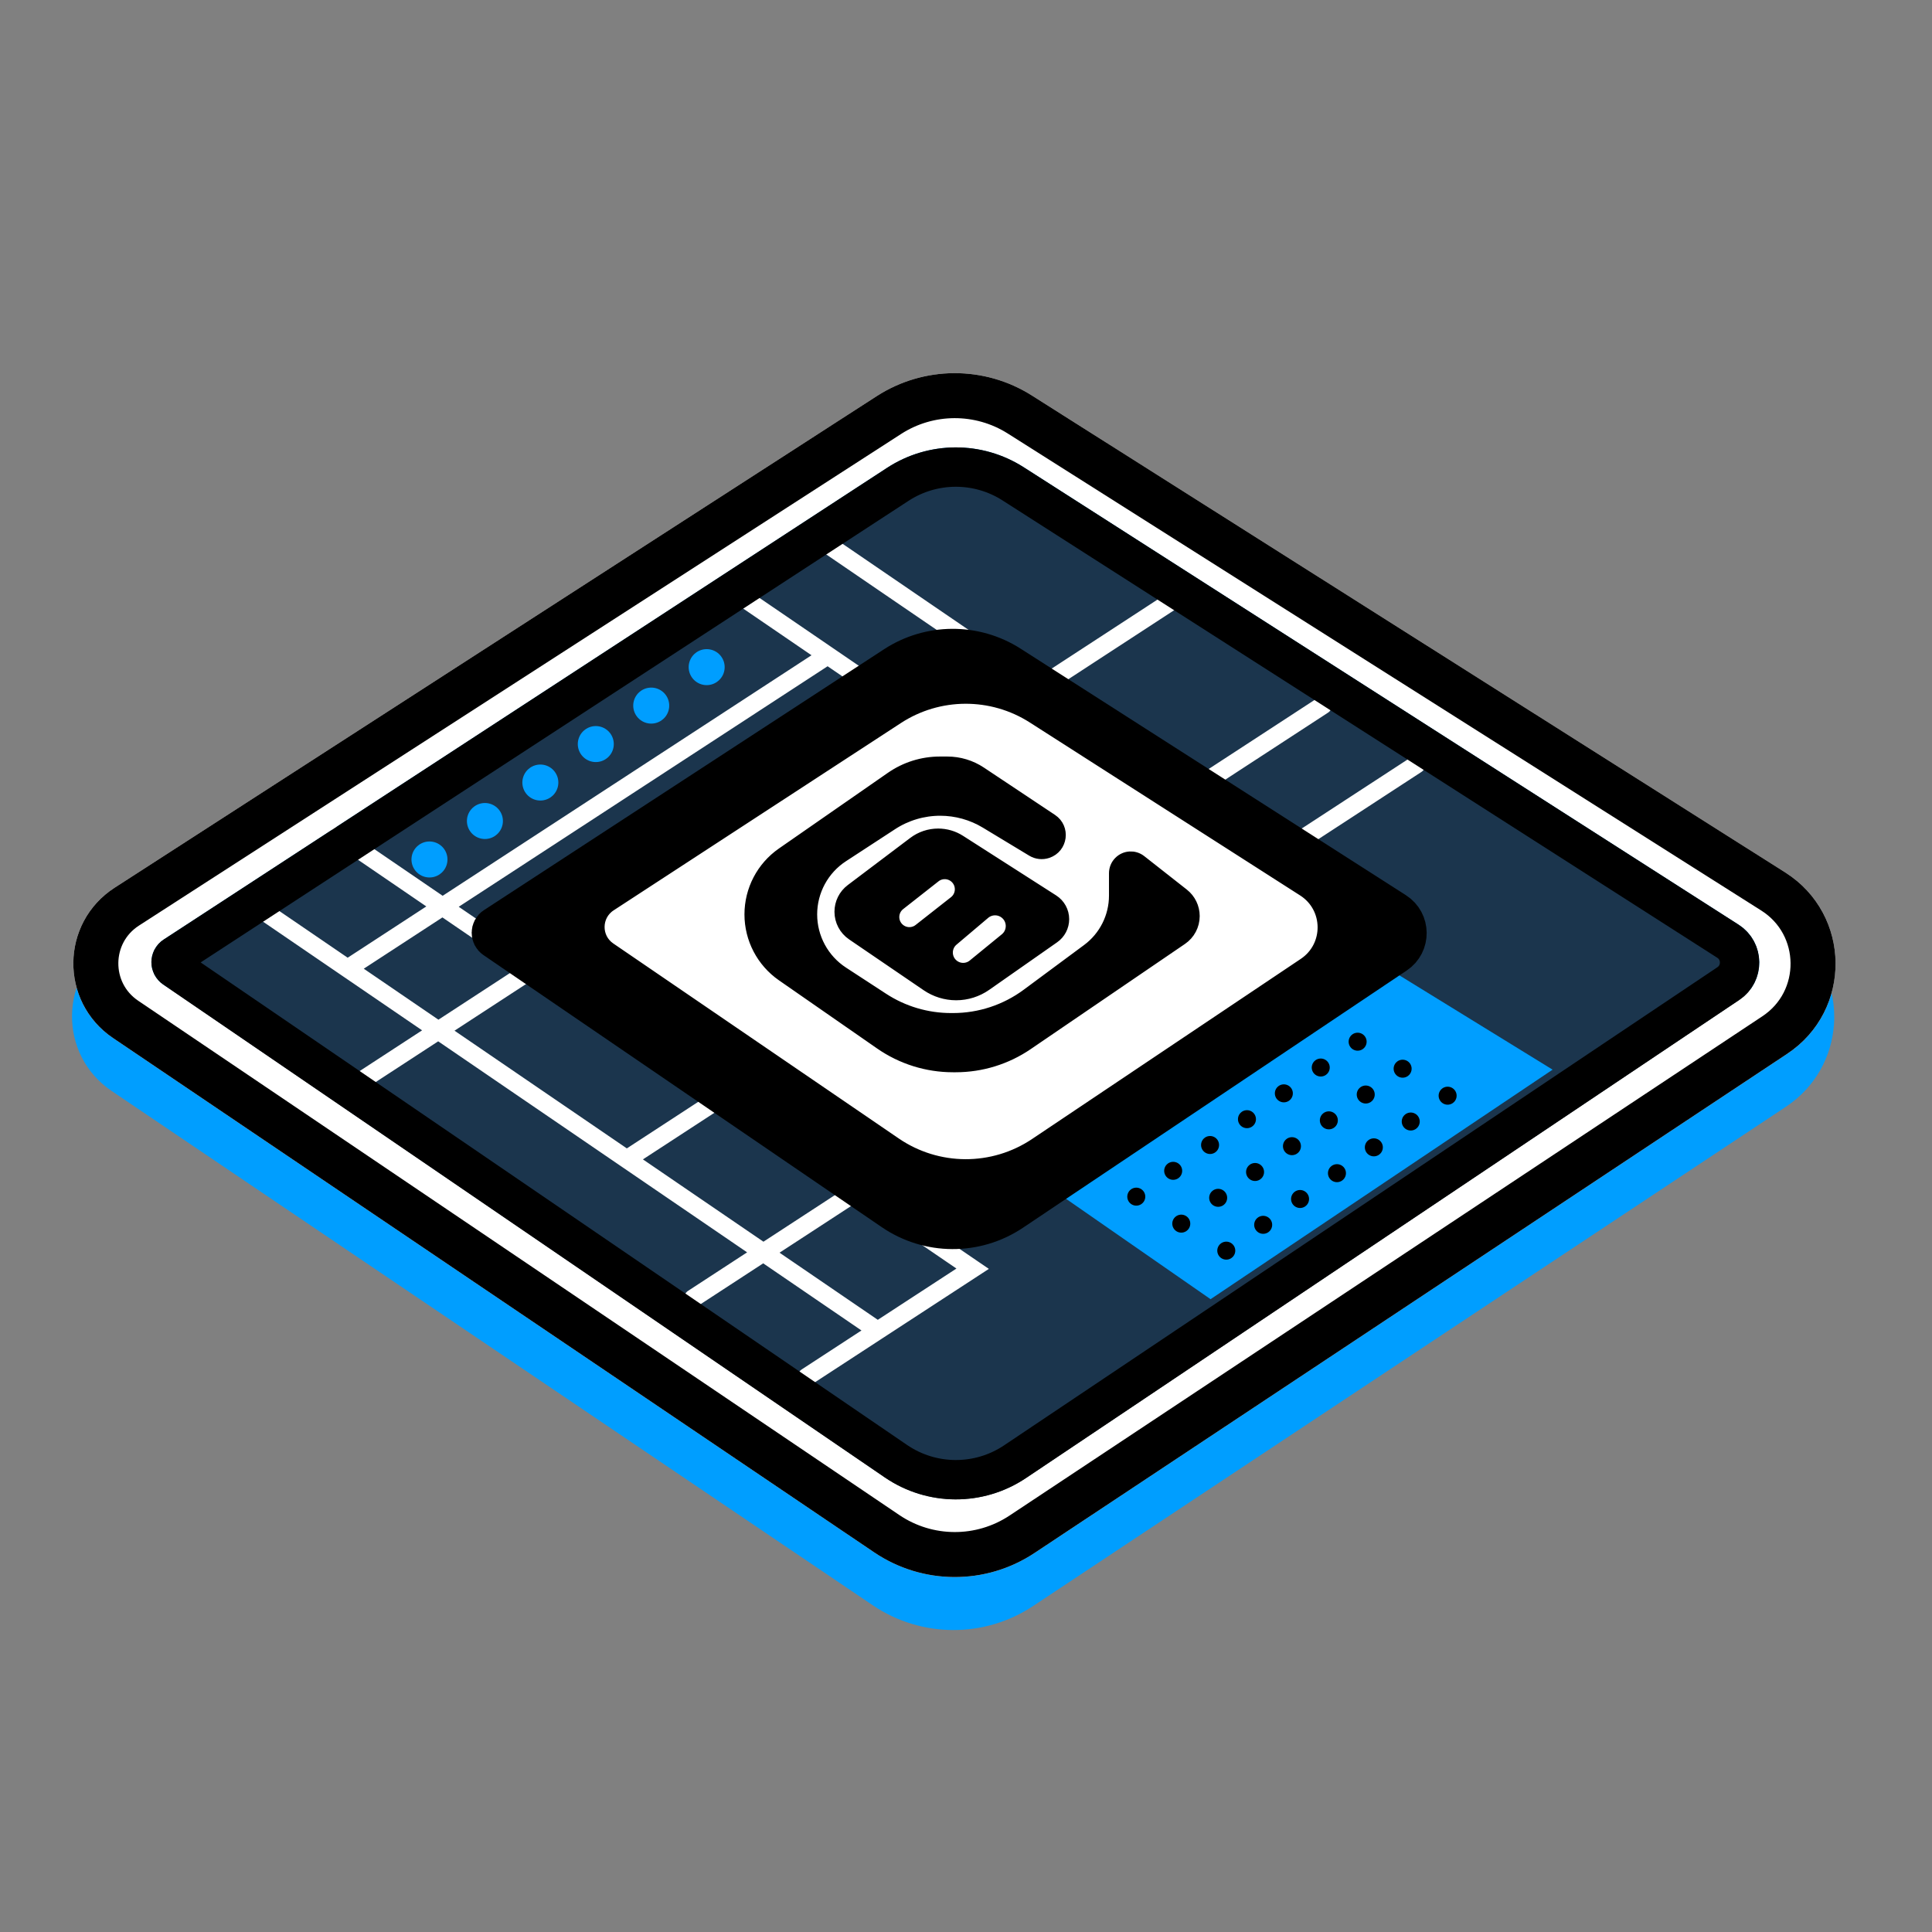 <svg width="136" height="136" viewBox="0 0 136 136" fill="none" xmlns="http://www.w3.org/2000/svg">
<rect x="0" y="0" width="136" height="136" fill="#808080" stroke="none"/>
<path fill-rule="evenodd" clip-rule="evenodd" d="M72.541 31.568C69.204 29.455 64.943 29.474 61.623 31.615L7.971 66.222C4.151 68.686 4.092 74.252 7.858 76.796L61.444 113.006C64.847 115.305 69.301 115.324 72.723 113.054L125.717 77.908C127.813 76.518 128.938 74.353 129.098 72.13C129.289 69.481 128.113 66.751 125.582 65.148L72.541 31.568ZM122.286 68.817L71.971 36.622C69.034 34.743 65.269 34.759 62.349 36.663L11.426 69.868C10.291 70.609 10.273 72.266 11.392 73.03L62.193 107.731C65.185 109.775 69.12 109.792 72.13 107.775L122.343 74.117C124.239 72.846 124.209 70.047 122.286 68.817Z" fill="#009EFF"/>
<path d="M62.442 32.934C65.362 31.03 69.127 31.014 72.063 32.893L122.379 65.088C124.302 66.318 124.331 69.117 122.435 70.388L72.223 104.046C69.213 106.063 65.277 106.046 62.285 104.002L11.485 69.301C10.366 68.537 10.383 66.88 11.519 66.14L62.442 32.934Z" fill="#1B354D"/>
<path d="M73.811 83.534L96.938 67.694L109.292 75.297L85.216 91.454L73.811 83.534Z" fill="#009EFF"/>
<line x1="79.987" y1="84.236" x2="97.956" y2="71.657" stroke="black" stroke-width="1.267" stroke-linecap="round" stroke-dasharray="0 3.17"/>
<line x1="83.154" y1="86.136" x2="101.123" y2="73.558" stroke="black" stroke-width="1.267" stroke-linecap="round" stroke-dasharray="0 3.17"/>
<line x1="86.322" y1="88.037" x2="104.291" y2="75.458" stroke="black" stroke-width="1.267" stroke-linecap="round" stroke-dasharray="0 3.17"/>
<path d="M30.232 60.501L52.177 45.274" stroke="#009EFF" stroke-width="2.534" stroke-linecap="round" stroke-dasharray="0 4.75"/>
<path d="M17.942 63.722L24.466 68.178M23.839 58.824L31.151 63.819M52.473 42.18L58.266 46.138M57.655 37.916L73.072 48.447L82.681 42.18M93.136 49.637L83.762 55.749M99.708 53.813C96.23 56.081 93.072 58.14 90.1 60.078M48.785 91.396C50.495 90.281 52.14 89.207 53.733 88.169M56.785 96.927L61.783 93.668M24.466 68.178L31.151 63.819M24.466 68.178L33.426 74.298L44.117 81.601M31.151 63.819L37.539 68.182M31.151 63.819L58.266 46.138M37.539 68.182L40.111 69.939L50.801 77.242M37.539 68.182L38.33 67.666M37.539 68.182L25.526 76.015M44.117 81.601L50.801 77.242M44.117 81.601L53.733 88.169M50.801 77.242L57.139 81.571L60.417 83.81M53.733 88.169C56.064 86.649 58.281 85.204 60.417 83.81M53.733 88.169L61.783 93.668M60.417 83.81L68.468 89.309L61.783 93.668M58.266 46.138L61.229 48.162" stroke="white" stroke-width="1.267" stroke-linecap="round"/>
<path d="M71.101 46.831L98.221 64.184C99.303 64.876 99.32 66.451 98.253 67.166L71.236 85.276C68.696 86.978 65.376 86.963 62.851 85.239L34.812 66.086C34.509 65.879 34.514 65.43 34.822 65.229L62.983 46.866C65.447 45.259 68.623 45.245 71.101 46.831Z" fill="black" stroke="black" stroke-width="2.771"/>
<path d="M63.142 50.48C66.062 48.575 69.827 48.559 72.763 50.438L91.791 62.613C93.713 63.843 93.743 66.642 91.847 67.913L72.923 80.598C69.913 82.616 65.978 82.598 62.985 80.554L42.888 66.826C41.769 66.062 41.786 64.405 42.922 63.664L63.142 50.48ZM73.705 59.916C74.651 59.6 74.82 58.335 73.99 57.782L68.981 54.448C68.302 53.996 67.504 53.755 66.688 53.755L66.156 53.755C64.954 53.755 63.78 54.123 62.792 54.808L55.117 60.139C53.731 61.101 52.905 62.681 52.905 64.368C52.905 66.054 53.731 67.634 55.117 68.596L62.029 73.396C63.514 74.428 65.278 74.98 67.086 74.98L67.277 74.98C69.058 74.98 70.799 74.443 72.271 73.439L83.132 66.034C83.644 65.685 83.951 65.106 83.951 64.486C83.951 63.911 83.687 63.368 83.234 63.013L80.236 60.657C79.825 60.334 79.237 60.369 78.868 60.739C78.674 60.932 78.565 61.195 78.565 61.469L78.565 63.043C78.565 64.573 77.84 66.014 76.609 66.925L72.363 70.07C70.836 71.202 68.986 71.812 67.085 71.812L66.945 71.812C65.225 71.812 63.542 71.312 62.102 70.372L59.279 68.531C57.871 67.614 57.023 66.047 57.023 64.368C57.023 62.688 57.871 61.121 59.279 60.204L62.74 57.946C63.764 57.279 64.96 56.923 66.183 56.923C67.332 56.923 68.459 57.237 69.443 57.832L72.706 59.804C73.006 59.986 73.371 60.027 73.705 59.916ZM74.763 64.704C74.763 64.198 74.506 63.727 74.08 63.455L67.522 59.258C67.079 58.974 66.564 58.824 66.039 58.824C65.441 58.824 64.859 59.019 64.382 59.379L59.977 62.703C59.513 63.053 59.241 63.6 59.241 64.181C59.241 64.793 59.543 65.366 60.049 65.711L65.304 69.294C65.894 69.696 66.592 69.912 67.307 69.912C68.036 69.912 68.748 69.687 69.346 69.269L74.131 65.919C74.527 65.642 74.763 65.188 74.763 64.704ZM65.757 61.646C66.206 61.293 66.84 61.303 67.279 61.668C67.87 62.161 67.857 63.073 67.252 63.549L64.762 65.505C64.313 65.858 63.679 65.849 63.24 65.483C62.649 64.99 62.662 64.078 63.267 63.602L65.757 61.646ZM69.238 64.23C69.689 63.849 70.346 63.834 70.813 64.196C71.45 64.689 71.462 65.646 70.839 66.155L68.578 68.003C68.123 68.375 67.468 68.372 67.016 67.996C66.43 67.508 66.427 66.609 67.009 66.116L69.238 64.23Z" fill="white"/>
<path d="M63.142 50.48C66.062 48.575 69.827 48.559 72.763 50.438L91.791 62.613C93.713 63.843 93.743 66.642 91.847 67.913L72.923 80.598C69.913 82.616 65.978 82.598 62.985 80.554L42.888 66.826C41.769 66.062 41.786 64.405 42.922 63.664L63.142 50.48ZM73.705 59.916C74.651 59.6 74.82 58.335 73.99 57.782L68.981 54.448C68.302 53.996 67.504 53.755 66.688 53.755L66.156 53.755C64.954 53.755 63.78 54.123 62.792 54.808L55.117 60.139C53.731 61.101 52.905 62.681 52.905 64.368C52.905 66.054 53.731 67.634 55.117 68.596L62.029 73.396C63.514 74.428 65.278 74.98 67.086 74.98L67.277 74.98C69.058 74.98 70.799 74.443 72.271 73.439L83.132 66.034C83.644 65.685 83.951 65.106 83.951 64.486C83.951 63.911 83.687 63.368 83.234 63.013L80.236 60.657C79.825 60.334 79.237 60.369 78.868 60.739C78.674 60.932 78.565 61.195 78.565 61.469L78.565 63.043C78.565 64.573 77.84 66.014 76.609 66.925L72.363 70.07C70.836 71.202 68.986 71.812 67.085 71.812L66.945 71.812C65.225 71.812 63.542 71.312 62.102 70.372L59.279 68.531C57.871 67.614 57.023 66.047 57.023 64.368C57.023 62.688 57.871 61.121 59.279 60.204L62.74 57.946C63.764 57.279 64.96 56.923 66.183 56.923C67.332 56.923 68.459 57.237 69.443 57.832L72.706 59.804C73.006 59.986 73.371 60.027 73.705 59.916ZM74.763 64.704C74.763 64.198 74.506 63.727 74.08 63.455L67.522 59.258C67.079 58.974 66.564 58.824 66.039 58.824C65.441 58.824 64.859 59.019 64.382 59.379L59.977 62.703C59.513 63.053 59.241 63.6 59.241 64.181C59.241 64.793 59.543 65.366 60.049 65.711L65.304 69.294C65.894 69.696 66.592 69.912 67.307 69.912C68.036 69.912 68.748 69.687 69.346 69.269L74.131 65.919C74.527 65.642 74.763 65.188 74.763 64.704ZM65.757 61.646C66.206 61.293 66.84 61.303 67.279 61.668C67.87 62.161 67.857 63.073 67.252 63.549L64.762 65.505C64.313 65.858 63.679 65.849 63.24 65.483C62.649 64.99 62.662 64.078 63.267 63.602L65.757 61.646ZM69.238 64.23C69.689 63.849 70.346 63.834 70.813 64.196C71.45 64.689 71.462 65.646 70.839 66.155L68.578 68.003C68.123 68.375 67.468 68.372 67.016 67.996C66.43 67.508 66.427 66.609 67.009 66.116L69.238 64.23Z" stroke="black"/>
<path fill-rule="evenodd" clip-rule="evenodd" d="M72.634 27.839C69.296 25.726 65.036 25.744 61.716 27.885L8.064 62.493C4.244 64.957 4.185 70.522 7.951 73.067L61.537 109.276C64.94 111.576 69.394 111.595 72.816 109.325L125.81 74.179C130.402 71.133 130.331 64.366 125.675 61.419L72.634 27.839ZM122.379 65.088L72.064 32.892C69.127 31.013 65.362 31.029 62.442 32.934L11.519 66.139C10.384 66.879 10.366 68.536 11.485 69.301L62.285 104.002C65.278 106.046 69.213 106.063 72.223 104.045L122.436 70.387C124.332 69.116 124.302 66.318 122.379 65.088Z" fill="white"/>
<path d="M71.787 29.177L124.828 62.757C128.514 65.091 128.571 70.448 124.935 72.859L71.941 108.005C69.053 109.92 65.295 109.904 62.424 107.964L8.838 71.755C6.013 69.846 6.058 65.672 8.923 63.824L62.575 29.216C65.376 27.41 68.971 27.395 71.787 29.177Z" stroke="black" stroke-width="3.168"/>
<path d="M71.317 34.059L121.633 66.254C122.715 66.947 122.732 68.522 121.665 69.237L71.452 102.894C68.912 104.597 65.592 104.582 63.067 102.858L12.267 68.157C11.964 67.95 11.969 67.5 12.276 67.3L63.199 34.094C65.663 32.487 68.84 32.474 71.317 34.059Z" stroke="black" stroke-width="2.771"/>
</svg>
